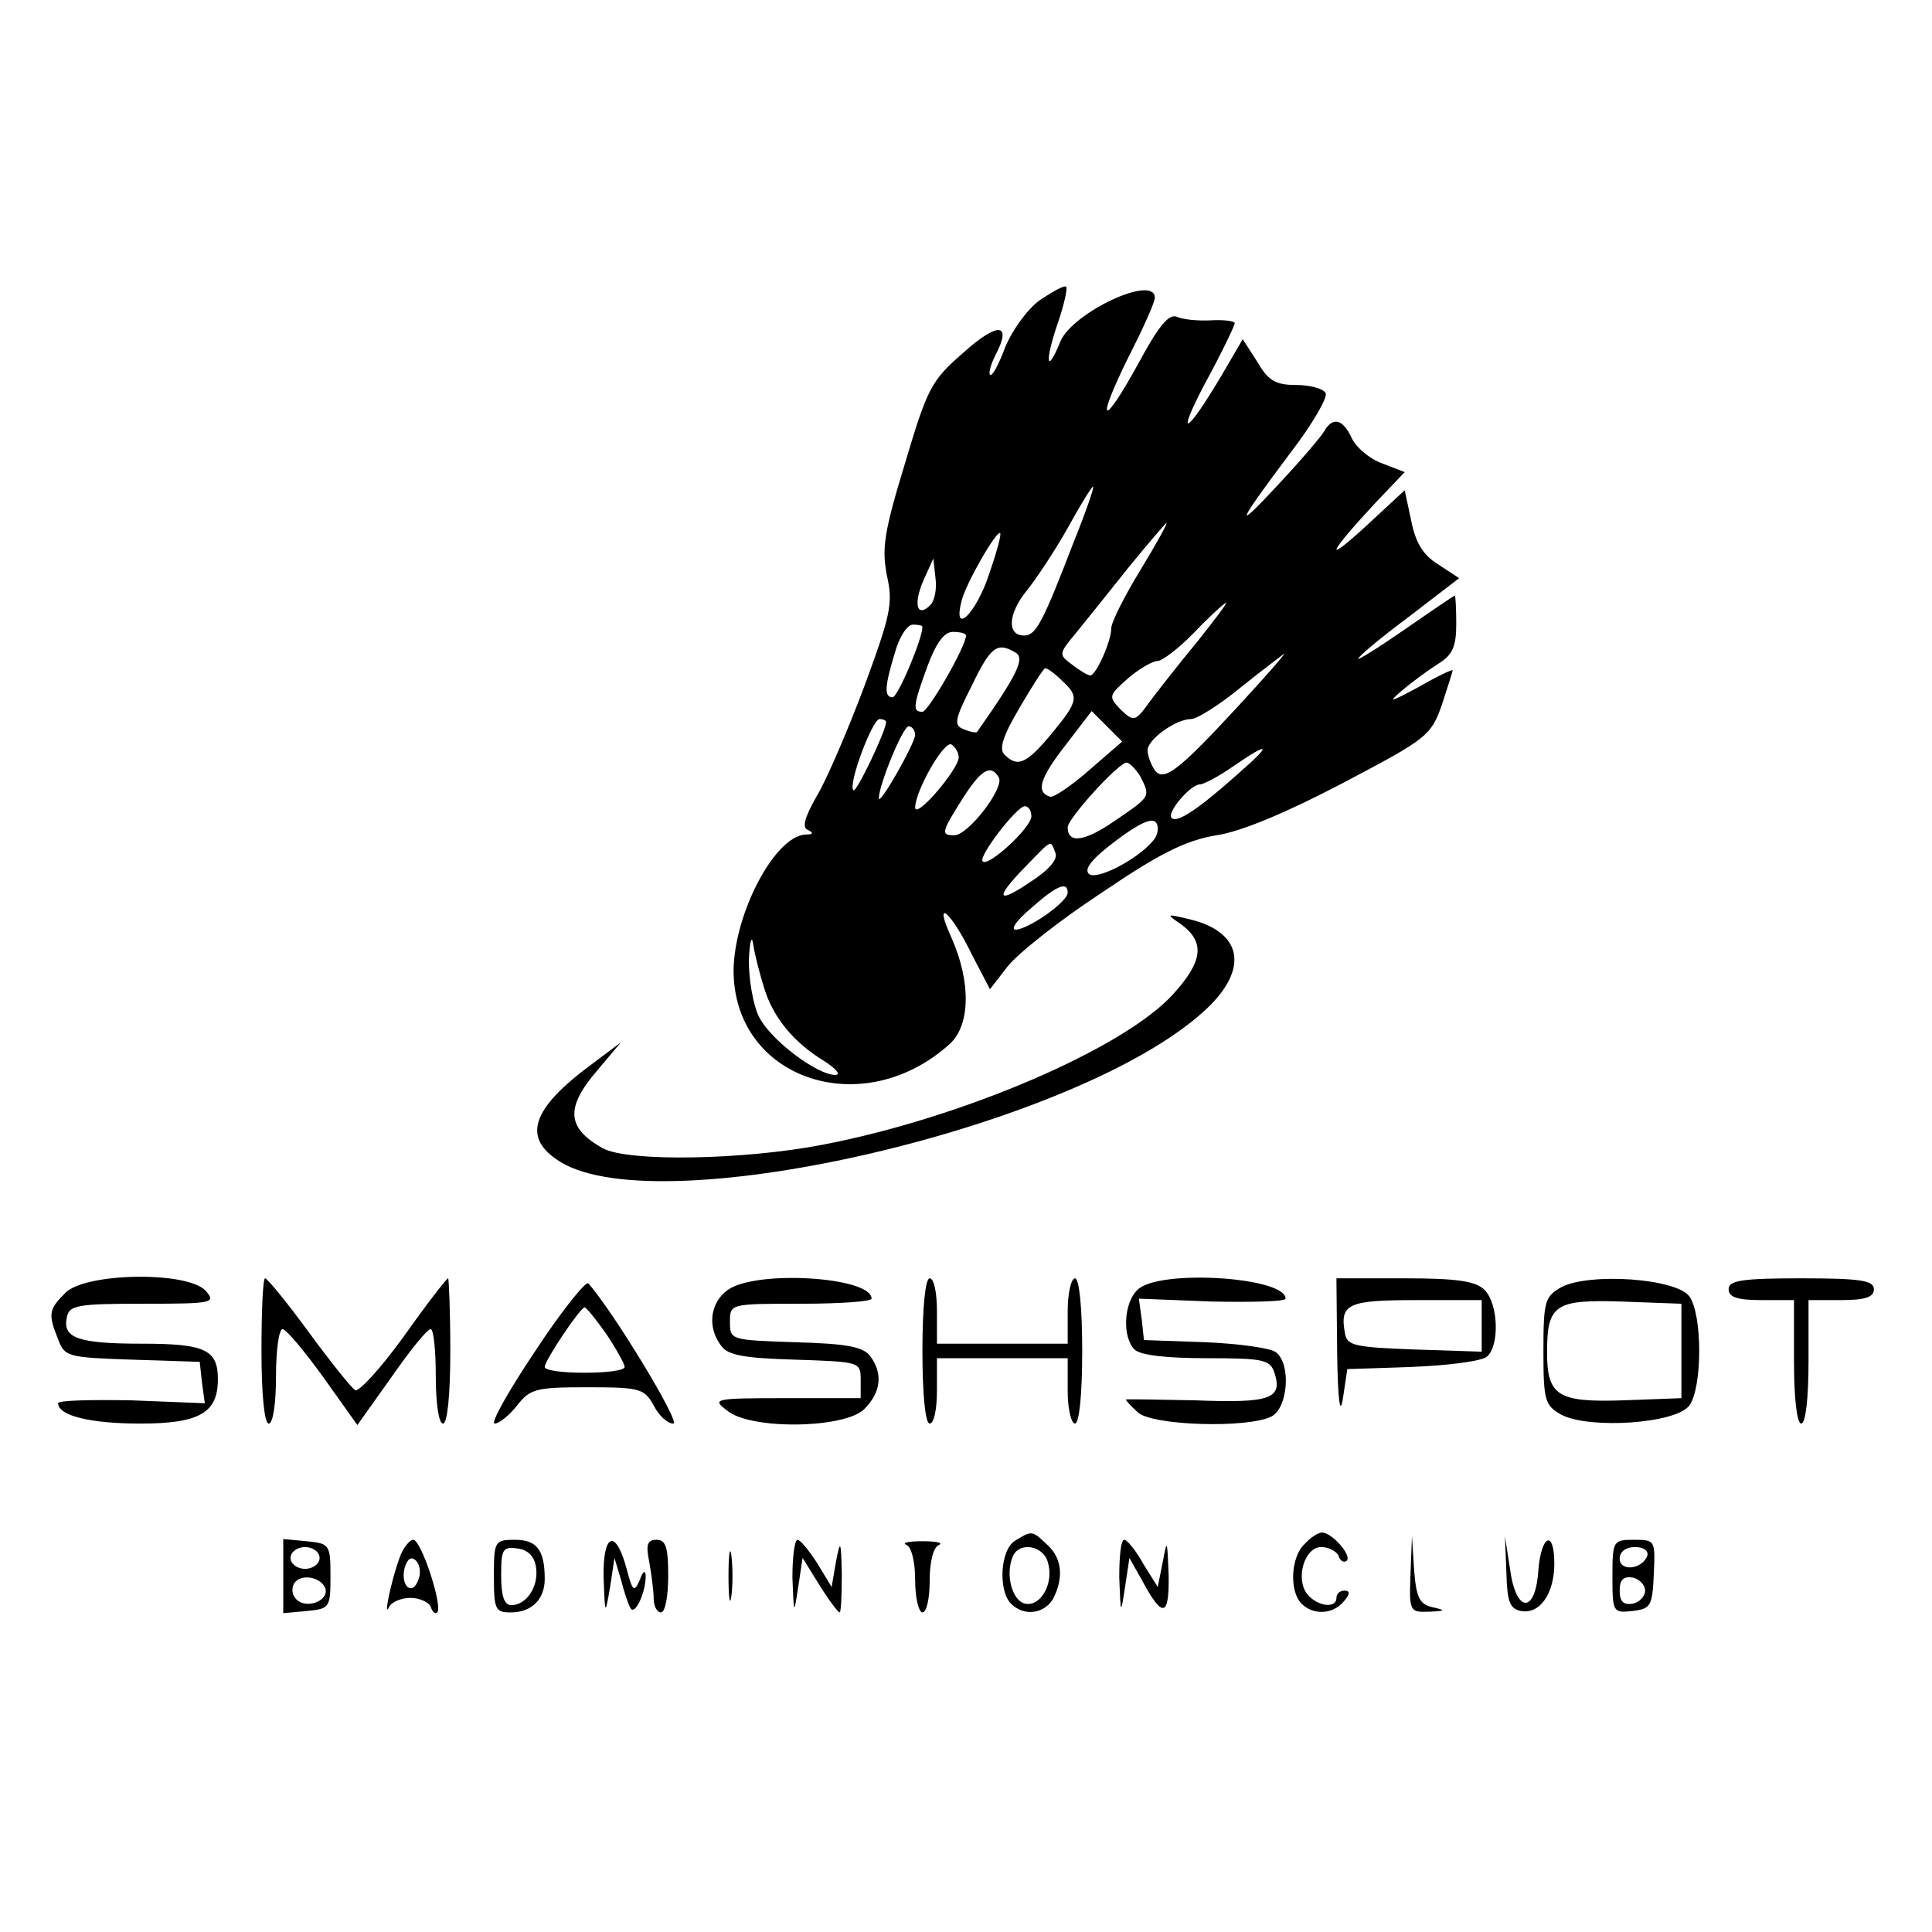 <?xml version="1.0" standalone="no"?>
<!DOCTYPE svg PUBLIC "-//W3C//DTD SVG 20010904//EN"
 "http://www.w3.org/TR/2001/REC-SVG-20010904/DTD/svg10.dtd">
<svg version="1.0" xmlns="http://www.w3.org/2000/svg"
 width="266pt" height="266pt" viewBox="0 0 266 266"
 preserveAspectRatio="xMidYMid meet">

<g transform="translate(0,266) scale(0.1,-0.1)"
fill="#000000" stroke="none">
<path d="M1432 2247 c-17 -12 -38 -41 -48 -65 -9 -24 -18 -41 -21 -38 -2 2 1
14 7 26 24 45 5 48 -43 5 -45 -39 -50 -49 -81 -153 -29 -95 -32 -117 -25 -154
9 -39 5 -55 -31 -153 -23 -61 -52 -129 -66 -152 -17 -30 -20 -43 -11 -46 8 -4
6 -6 -4 -6 -42 -2 -98 -108 -99 -187 0 -150 178 -210 298 -101 28 26 29 85 2
146 -26 57 -1 37 29 -25 l24 -46 24 31 c14 18 72 64 130 102 81 55 116 72 158
79 34 5 98 32 174 72 116 61 121 65 136 107 8 25 15 46 15 48 0 2 -21 -8 -47
-23 -39 -21 -43 -22 -23 -5 14 12 36 28 50 37 20 12 25 24 25 55 0 21 -1 39
-2 39 -1 0 -32 -21 -68 -46 -36 -25 -65 -43 -65 -41 0 3 31 29 70 58 l69 53
-29 19 c-21 13 -31 30 -37 60 l-9 42 -54 -50 c-59 -54 -51 -37 14 33 l40 42
-31 12 c-17 6 -36 22 -42 35 -12 26 -26 30 -38 9 -4 -7 -32 -40 -62 -72 -64
-69 -59 -57 16 43 30 39 52 77 48 82 -3 6 -22 11 -41 11 -28 0 -38 6 -53 32
l-20 31 -28 -48 c-49 -83 -66 -93 -24 -13 23 42 41 80 41 83 0 3 -15 5 -32 4
-18 -1 -40 1 -48 5 -11 4 -25 -13 -53 -65 -50 -91 -59 -83 -13 10 20 39 36 75
36 81 0 33 -113 -20 -130 -60 -19 -47 -22 -29 -4 24 9 26 14 49 12 51 -2 3
-18 -6 -36 -18z m46 -334 c-43 -112 -52 -128 -68 -128 -24 0 -22 30 3 61 13
16 39 55 57 87 17 31 33 57 35 57 2 0 -10 -35 -27 -77z m92 -38 c-22 -36 -40
-72 -40 -80 0 -18 -21 -65 -29 -65 -3 0 -15 7 -25 15 -19 14 -18 15 5 43 13
16 46 57 73 91 27 33 51 61 52 61 2 0 -14 -29 -36 -65z m-208 -5 c-18 -55 -51
-87 -38 -37 6 24 48 97 53 93 2 -2 -5 -27 -15 -56z m-81 -43 c-18 -18 -24 0
-10 33 l14 31 3 -27 c2 -14 -1 -31 -7 -37z m367 -51 c-24 -29 -53 -66 -65 -82
-20 -28 -22 -28 -40 -11 -17 18 -17 19 10 43 15 13 34 24 41 24 6 0 30 18 51
40 21 22 41 40 43 40 2 0 -16 -24 -40 -54z m-378 21 c0 -17 -34 -97 -41 -97
-12 0 -11 15 3 61 6 22 17 39 25 39 7 0 13 -1 13 -3z m60 -12 c0 -15 -52 -105
-60 -105 -14 0 -13 8 7 63 12 32 23 47 35 47 10 0 18 -2 18 -5z m69 -24 c12
-8 1 -31 -54 -109 -1 -1 -9 0 -18 4 -14 5 -13 13 11 60 26 54 35 61 61 45z
m306 -73 c-84 -91 -104 -106 -116 -87 -5 8 -9 19 -9 26 0 15 39 43 60 43 8 0
40 20 70 45 30 24 57 44 58 45 2 0 -26 -32 -63 -72z m-243 35 c24 -22 23 -28
-14 -73 -35 -42 -47 -47 -65 -29 -8 8 -2 26 21 65 17 29 33 54 35 54 3 0 13
-7 23 -17z m38 -123 c-25 -22 -49 -38 -54 -37 -20 6 -15 25 21 71 l36 47 21
-21 21 -21 -45 -39z m-280 66 c0 -12 -41 -98 -45 -94 -8 7 26 98 36 98 5 0 9
-2 9 -4z m40 -18 c-1 -13 -50 -99 -50 -87 0 18 33 99 41 99 5 0 9 -6 9 -12z
m60 -31 c-1 -17 -59 -85 -60 -69 0 23 40 93 50 87 6 -4 10 -12 10 -18z m385
-22 c-56 -50 -85 -69 -92 -61 -7 7 26 46 39 46 5 0 26 11 46 25 51 35 54 31 7
-10z m-135 -4 c14 -28 15 -27 -35 -61 -42 -29 -65 -32 -65 -9 0 12 70 89 81
89 4 0 13 -9 19 -19z m-195 -1 c9 -14 -42 -80 -61 -80 -19 0 -18 4 11 50 26
41 39 48 50 30z m45 -54 c0 -15 -59 -70 -67 -62 -7 6 47 76 58 76 5 0 9 -6 9
-14z m168 -33 c-21 -26 -79 -56 -89 -46 -7 7 6 22 38 46 32 24 50 32 55 24 4
-6 2 -17 -4 -24z m-135 -17 c4 -9 -9 -24 -34 -40 -47 -32 -50 -23 -7 21 37 38
34 37 41 19z m17 -55 c0 -13 -55 -51 -72 -51 -7 1 3 14 22 30 35 31 50 37 50
21z m-418 -131 c12 -40 40 -75 83 -101 17 -11 23 -19 15 -19 -25 0 -89 48
-105 80 -8 16 -14 51 -14 77 1 26 4 37 6 23 2 -14 9 -41 15 -60z"/>
<path d="M1628 1386 c31 -24 28 -50 -13 -95 -67 -74 -289 -170 -482 -207 -108
-21 -268 -24 -303 -5 -50 28 -52 56 -7 108 l32 38 -40 -30 c-84 -62 -97 -102
-43 -135 140 -85 715 50 887 209 62 57 52 109 -24 126 -30 7 -30 7 -7 -9z"/>
<path d="M90 880 c-23 -23 -24 -29 -10 -64 9 -24 13 -25 102 -28 l93 -3 3 -28
4 -29 -101 4 c-56 1 -101 0 -101 -4 0 -17 44 -28 113 -28 82 0 107 15 107 61
0 41 -18 49 -105 49 -88 0 -109 8 -103 36 3 17 14 19 105 19 96 0 101 1 86 18
-25 27 -165 25 -193 -3z"/>
<path d="M360 800 c0 -60 4 -100 10 -100 6 0 10 28 10 65 0 36 4 65 9 65 5 0
30 -30 56 -66 l47 -66 47 66 c25 36 49 66 54 66 4 0 7 -29 7 -65 0 -37 4 -65
10 -65 6 0 10 40 10 100 0 55 -2 100 -3 100 -2 0 -30 -36 -61 -80 -32 -44 -62
-77 -67 -74 -5 3 -34 39 -64 80 -30 41 -57 74 -60 74 -3 0 -5 -45 -5 -100z"/>
<path d="M737 800 c-37 -55 -62 -100 -56 -100 6 0 20 11 31 25 18 23 26 25 97
25 73 0 78 -2 91 -25 7 -14 19 -25 27 -25 11 0 -83 155 -117 193 -3 4 -37 -38
-73 -93z m98 23 c14 -21 25 -41 25 -45 0 -5 -25 -8 -55 -8 -30 0 -55 3 -55 8
0 9 49 82 55 82 2 0 16 -17 30 -37z"/>
<path d="M1002 884 c-24 -17 -29 -51 -9 -77 9 -13 32 -17 102 -19 89 -3 90 -3
90 -28 l0 -25 -103 0 c-100 0 -102 -1 -81 -17 32 -27 162 -25 189 2 23 23 26
49 8 73 -10 13 -33 17 -103 19 -89 3 -90 3 -90 28 0 25 0 25 98 25 53 0 97 3
97 7 0 30 -159 40 -198 12z"/>
<path d="M1270 800 c0 -60 4 -100 10 -100 6 0 10 20 10 45 l0 45 90 0 90 0 0
-45 c0 -25 5 -45 10 -45 6 0 10 40 10 100 0 60 -4 100 -10 100 -5 0 -10 -20
-10 -45 l0 -45 -90 0 -90 0 0 45 c0 25 -4 45 -10 45 -6 0 -10 -40 -10 -100z"/>
<path d="M1566 884 c-19 -18 -21 -65 -4 -82 8 -8 45 -12 99 -12 80 0 88 -2 94
-21 11 -35 -7 -41 -109 -37 -53 1 -96 2 -96 1 0 -1 7 -9 16 -17 18 -19 153
-23 185 -6 22 12 27 71 6 88 -7 6 -51 12 -97 14 l-85 3 -3 28 -4 29 101 -4
c56 -1 101 0 101 4 0 30 -176 41 -204 12z"/>
<path d="M1841 798 c1 -67 4 -89 8 -63 l6 40 89 3 c50 2 96 8 103 14 18 15 16
73 -3 92 -12 12 -37 16 -110 16 l-94 0 1 -102z m199 37 l0 -36 -92 3 c-80 3
-93 5 -96 21 -8 42 3 47 98 47 l90 0 0 -35z"/>
<path d="M2150 888 c-23 -13 -25 -19 -25 -88 0 -69 2 -75 25 -88 39 -20 158
-12 176 13 18 25 18 125 0 150 -18 25 -137 33 -176 13z m165 -88 l0 -65 -80
-3 c-90 -3 -105 6 -105 66 0 66 11 73 103 70 l82 -3 0 -65z"/>
<path d="M2380 885 c0 -11 12 -15 45 -15 l45 0 0 -85 c0 -50 4 -85 10 -85 6 0
10 35 10 85 l0 85 45 0 c33 0 45 4 45 15 0 12 -18 15 -100 15 -82 0 -100 -3
-100 -15z"/>
<path d="M1398 539 c-21 -12 -24 -69 -6 -87 18 -18 46 -14 58 7 15 29 12 56
-8 74 -21 20 -21 20 -44 6z m45 -31 c8 -28 -10 -60 -31 -56 -18 3 -28 39 -18
64 8 22 43 17 49 -8z"/>
<path d="M1796 534 c-19 -18 -21 -65 -4 -82 16 -16 43 -15 58 3 9 10 9 15 1
15 -6 0 -11 -4 -11 -10 0 -15 -26 -12 -40 5 -17 21 -4 65 19 65 11 0 21 -6 24
-12 2 -7 7 -10 11 -7 8 7 -20 39 -34 39 -5 0 -16 -7 -24 -16z"/>
<path d="M390 490 l0 -51 33 3 c31 3 32 5 32 48 0 43 -1 45 -33 48 l-32 3 0
-51z m50 25 c0 -8 -9 -15 -20 -15 -11 0 -20 7 -20 15 0 8 9 15 20 15 11 0 20
-7 20 -15z m8 -42 c5 -17 -26 -29 -40 -15 -6 6 -7 15 -3 22 9 14 37 9 43 -7z"/>
<path d="M550 515 c-11 -30 -23 -86 -14 -67 3 6 16 12 29 12 13 0 25 -6 28
-12 2 -7 6 -11 9 -8 8 8 -22 100 -33 100 -5 0 -14 -11 -19 -25z m26 -30 c-8
-23 -25 -9 -19 16 4 13 9 17 16 10 5 -5 7 -17 3 -26z"/>
<path d="M680 490 c0 -46 2 -50 23 -50 29 0 47 18 47 46 0 40 -11 54 -41 54
-28 0 -29 -2 -29 -50z m58 12 c4 -26 -13 -52 -34 -52 -10 0 -14 13 -14 41 0
36 2 40 23 37 14 -2 23 -11 25 -26z"/>
<path d="M831 488 c2 -52 2 -53 9 -13 l6 40 9 -30 c4 -16 10 -34 13 -39 6 -11
21 21 21 44 0 9 -4 7 -8 -5 -8 -18 -10 -16 -18 14 -15 57 -33 51 -32 -11z"/>
<path d="M894 509 c3 -17 6 -40 6 -50 0 -11 5 -19 10 -19 6 0 10 23 10 50 0
39 -3 50 -16 50 -13 0 -15 -7 -10 -31z"/>
<path d="M1003 490 c0 -30 2 -43 4 -27 2 15 2 39 0 55 -2 15 -4 2 -4 -28z"/>
<path d="M1091 488 c2 -52 2 -52 8 -13 l6 40 23 -37 c13 -21 26 -38 28 -38 2
0 3 24 3 53 -1 46 -2 48 -8 17 l-6 -35 -20 33 c-11 17 -23 32 -27 32 -4 0 -7
-24 -7 -52z"/>
<path d="M1248 533 c7 -3 12 -23 12 -49 0 -24 5 -44 10 -44 6 0 10 20 10 44 0
26 5 46 13 49 6 3 -4 5 -23 5 -19 0 -29 -2 -22 -5z"/>
<path d="M1541 488 c2 -52 2 -52 8 -13 l6 40 18 -32 c28 -52 37 -49 36 9 -2
48 -2 50 -8 18 l-7 -35 -20 32 c-10 18 -22 33 -26 33 -5 0 -7 -24 -7 -52z"/>
<path d="M1942 493 c-2 -52 -1 -53 26 -52 22 1 23 2 5 6 -18 4 -23 12 -26 51
l-3 47 -2 -52z"/>
<path d="M2074 495 c1 -41 5 -50 20 -53 26 -5 46 24 46 65 0 48 -18 40 -22 -9
-4 -61 -31 -59 -39 2 l-7 45 2 -50z"/>
<path d="M2220 489 c0 -49 1 -50 28 -47 25 3 27 7 29 51 2 46 2 47 -27 47 -29
0 -30 -1 -30 -51z m48 29 c-7 -19 -38 -22 -38 -4 0 10 9 16 21 16 12 0 19 -5
17 -12z m-3 -48 c0 -8 -8 -16 -17 -18 -13 -2 -18 3 -18 18 0 15 5 20 18 18 9
-2 17 -10 17 -18z"/>
</g>
</svg>
